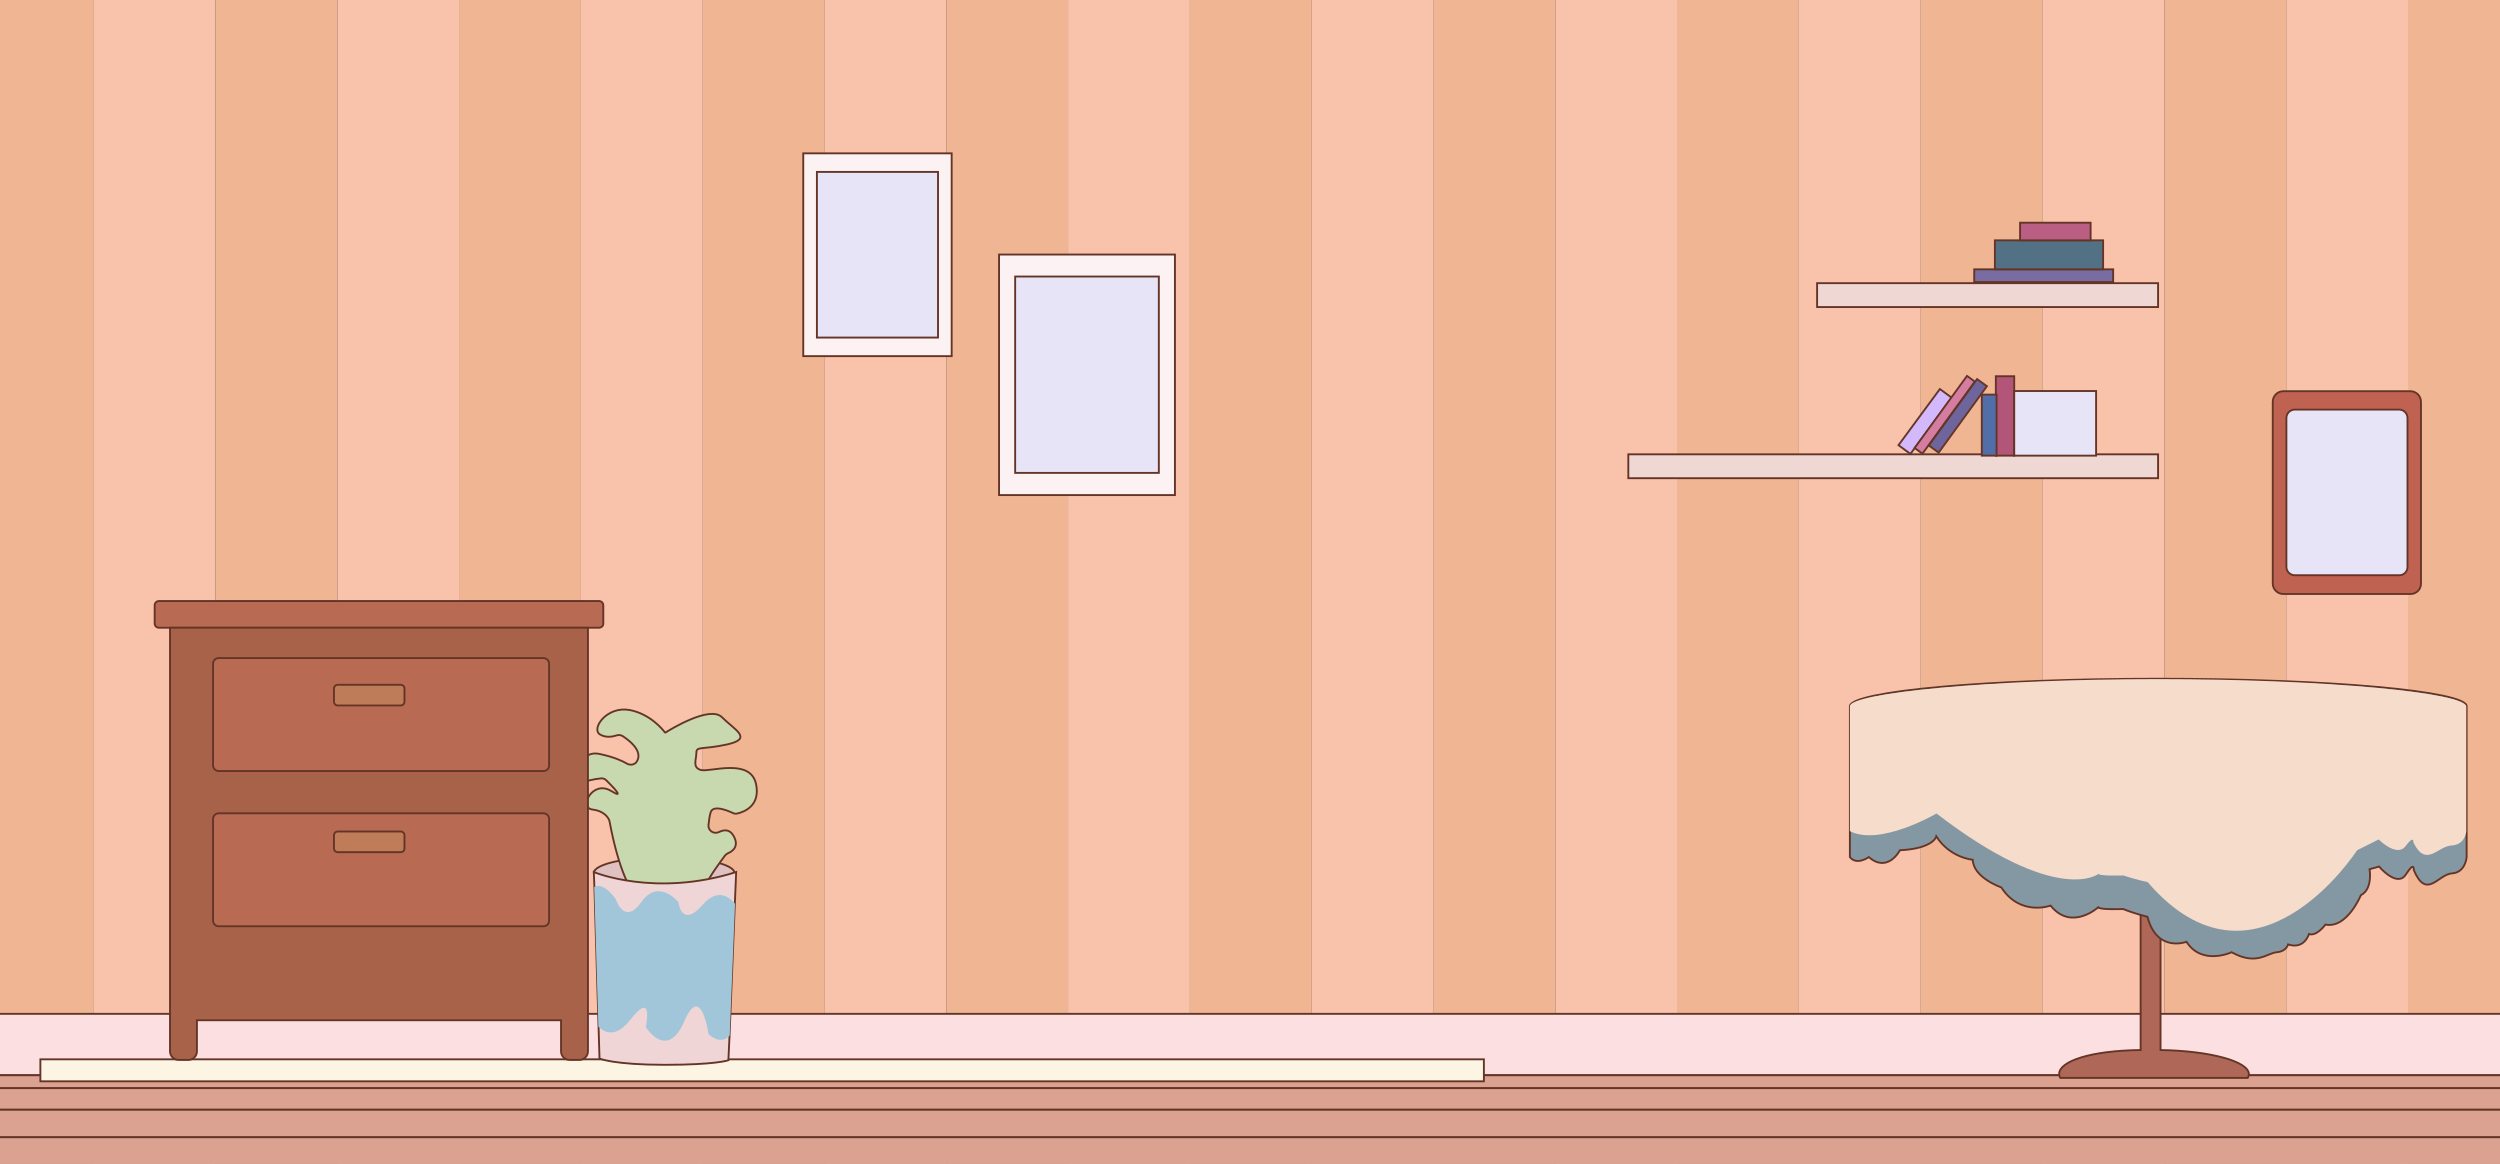 <?xml version="1.0" encoding="utf-8"?>
<!-- Generator: Adobe Illustrator 21.0.0, SVG Export Plug-In . SVG Version: 6.00 Build 0)  -->
<svg version="1.1" id="Capa_1" xmlns="http://www.w3.org/2000/svg" xmlns:xlink="http://www.w3.org/1999/xlink" x="0px" y="0px"
	 viewBox="0 0 1319 614" style="enable-background:new 0 0 1319 614;" xml:space="preserve">
<rect x="0" y="0" width="1319" height="614" fill="#333333" stroke="none"/>
<style type="text/css">
	.st0{fill:#F0B693;}
	.st1{fill:#F9C2AA;}
	.st2{fill:#FCDFE0;stroke:#643527;stroke-miterlimit:10;}
	.st3{fill:#DCA291;stroke:#643527;stroke-miterlimit:10;}
	.st4{fill:#FCF5E3;stroke:#643527;stroke-miterlimit:10;}
	.st5{fill:#AF6857;stroke:#643527;stroke-miterlimit:10;}
	.st6{fill:#8498A4;stroke:#643527;stroke-miterlimit:10;}
	.st7{fill:#F6DCCB;}
	.st8{fill:#E0C1C1;stroke:#643527;stroke-miterlimit:10;}
	.st9{fill:#C8D9B0;stroke:#643527;stroke-miterlimit:10;}
	.st10{fill:#EFD5D5;stroke:#643527;stroke-miterlimit:10;}
	.st11{fill:#A2C6D9;}
	.st12{fill:#FCF2F3;stroke:#643527;stroke-miterlimit:10;}
	.st13{fill:#E7E4F7;stroke:#643527;stroke-miterlimit:10;}
	.st14{fill:#C06252;stroke:#643527;stroke-miterlimit:10;}
	.st15{fill:#EFD7D3;stroke:#643527;stroke-miterlimit:10;}
	.st16{fill:#796CA0;stroke:#643527;stroke-miterlimit:10;}
	.st17{fill:#537185;stroke:#643527;stroke-miterlimit:10;}
	.st18{fill:#BB5E84;stroke:#643527;stroke-miterlimit:10;}
	.st19{fill:#B35579;stroke:#643527;stroke-miterlimit:10;}
	.st20{fill:#D3B8FB;stroke:#643527;stroke-miterlimit:10;}
	.st21{fill:#D57CA1;stroke:#643527;stroke-miterlimit:10;}
	.st22{fill:#6E659D;stroke:#643527;stroke-miterlimit:10;}
	.st23{fill:#526EA9;stroke:#643527;stroke-miterlimit:10;}
	.st24{fill:#B86A53;stroke:#643527;stroke-miterlimit:10;}
	.st25{fill:#A86249;stroke:#643527;stroke-miterlimit:10;}
	.st26{fill:#BE7D58;stroke:#643527;stroke-miterlimit:10;}
</style>
<g>
	<g>
		<g>
			<rect x="-14.8" class="st0" width="64.3" height="618.1"/>
			<rect x="113.7" class="st0" width="64.3" height="618.1"/>
			<rect x="242.2" class="st0" width="64.3" height="618.1"/>
			<rect x="370.8" class="st0" width="64.3" height="618.1"/>
			<rect x="499.3" class="st0" width="64.3" height="618.1"/>
			<rect x="627.8" class="st0" width="64.3" height="618.1"/>
			<rect x="756.3" class="st0" width="64.3" height="618.1"/>
			<rect x="884.8" class="st0" width="64.3" height="618.1"/>
			<rect x="1013.4" class="st0" width="64.3" height="618.1"/>
			<rect x="1141.9" class="st0" width="64.3" height="618.1"/>
			<rect x="1270.4" class="st0" width="64.3" height="618.1"/>
		</g>
		<g>
			<rect x="-79.1" class="st1" width="64.3" height="618.1"/>
			<rect x="49.4" class="st1" width="64.3" height="618.1"/>
			<rect x="178" class="st1" width="64.3" height="618.1"/>
			<rect x="306.5" class="st1" width="64.3" height="618.1"/>
			<rect x="435" class="st1" width="64.3" height="618.1"/>
			<rect x="563.5" class="st1" width="64.3" height="618.1"/>
			<rect x="692.1" class="st1" width="64.3" height="618.1"/>
			<rect x="820.6" class="st1" width="64.3" height="618.1"/>
			<rect x="949.1" class="st1" width="64.3" height="618.1"/>
			<rect x="1077.6" class="st1" width="64.3" height="618.1"/>
			<rect x="1206.2" class="st1" width="64.3" height="618.1"/>
			<rect x="1334.7" class="st1" width="64.3" height="618.1"/>
		</g>
	</g>
	<rect x="-80.1" y="534.9" class="st2" width="1478.7" height="32.4"/>
	<rect x="-80.1" y="567.3" class="st3" width="1478.8" height="6.9"/>
	<rect x="-80.1" y="574.1" class="st3" width="1478.7" height="11.4"/>
	<rect x="-80.1" y="585.5" class="st3" width="1479.1" height="14.6"/>
	<rect x="-80" y="600" class="st3" width="1478.7" height="18.1"/>
	<rect x="21.3" y="558.9" class="st4" width="761.6" height="11.6"/>
	<g>
		<path class="st5" d="M1185.9,568.7c0.4-0.6,0.6-1.3,0.6-2c0-6.7-20.6-12.3-46.6-12.7V402.3h-10.5V554c-26.5,0.3-43,5.9-43,12.7
			c0,0.7,0.2,1.3,0.6,2L1185.9,568.7L1185.9,568.7z"/>
	</g>
	<path class="st6" d="M1138.7,358.1c-89.9,0-162.7,6.6-162.7,14.6v79.5c3.6,4.6,10,0,10,0c10,8.7,16.4-3.6,16.4-3.6
		c17.8-0.9,19.2-7.3,19.2-7.3c7.3,11.4,19.2,12.3,19.2,12.3c0.4,9.6,15.1,14.6,15.1,14.6c10,15.5,26,9.6,26,9.6
		c11,13.7,25.1,0.9,25.1,0.9c0.9,1.4,13.2,0.9,13.2,0.9c5.5,2.3,12.8,4.1,12.8,4.1c5,19.2,20.6,13.2,20.6,13.2
		c8.2,12.8,23.8,5.5,23.8,5.5c13.2,7.3,18.7,0.4,23.8,0s6-4.1,6-4.1c8.7,2.8,11-5.5,11-5.5c4.1,1.4,8.7-5,8.7-5
		c11.4,2.3,18.7-15.5,18.7-15.5c6.4-3.2,4.6-13.7,4.6-13.7l5-1.4c0,0,9.6,11.4,14.2,4.1s4.1-2.3,4.1-2.3c6.8,16,12.8,2.3,20.1,1.8
		c7.3-0.4,7.8-8.7,7.8-8.7v-79.5C1301.4,364.7,1228.6,358.1,1138.7,358.1z"/>
	<path class="st7" d="M1138.6,358.3c-89.8,0-162.6,7.4-162.6,14.3v65.9c15.8,8.2,45.7-9.3,45.7-9.3c63.8,49,85.4,31.9,85.4,31.9
		c0.9,1.2,13.2,0.8,13.2,0.8c5.5,1.9,12.8,3.5,12.8,3.5c57,66.3,110.5-16.8,110.5-16.8l11.4-5.7c0,0,9.6,9.7,14.2,3.5
		c4.6-6.2,4.1-1.9,4.1-1.9c6.8,13.6,12.8,1.9,20.1,1.6c7.3-0.4,7.8-7.4,7.8-7.4v-65.9C1301.2,365.6,1228.4,358.3,1138.6,358.3z"/>
	<g>
		<ellipse class="st8" cx="350.4" cy="460.6" rx="37.1" ry="8.4"/>
		<path class="st9" d="M346.3,479.6c0,0-15,5.2-24.7-46.2c-0.1-0.3-0.1-0.5-0.2-0.7c-0.5-1.3-2.7-4.9-8.8-5.6
			c-7.5-0.8,0-15.8,9.8-9.8c7.9,4.8,0.6-2.5-2.5-5.6c-0.8-0.8-1.9-1.2-3-1c-2.8,0.3-8.4,1.1-11.6,3.4c-1.5,1-2.4,0.7-1.7-3.2
			c1.2-6.6,4.3-15,12.8-13.1c7.9,1.7,12.2,3.8,14.4,5.1c1.7,1,4,0.6,5.1-1c1.7-2.6,2.1-7.2-7.3-13.5c-1-0.6-2.2-0.8-3.3-0.4
			c-2.1,0.7-5.8,1.4-8.9-0.6c-4.5-3,3.7-15,15.8-12.8c11,2.1,17.6,10.5,18.6,11.8c0.1,0.1,0.2,0.1,0.3,0.1
			c2.2-1.4,23.4-14.5,29.8-8.1c6.7,6.7,16.5,11.2,3,14.3c-13.5,3-16.5,0.8-16.5,4.5c0,3.7-2.2,7.5,2.2,9c4.5,1.5,26.3-6.7,29.3,7.5
			c2.4,11.5-6.4,14.7-9.9,15.5c-0.8,0.2-1.7,0.1-2.4-0.3c-2.8-1.3-10.5-4.5-11.7-0.2c-0.5,1.8-0.9,4.2-1.1,6.6
			c-0.3,2.9,2.8,5,5.5,3.7c2.6-1.3,5.6-1.6,7.6,1.8c3.6,6-0.9,8.6-2.9,9.4c-0.6,0.3-1.1,0.7-1.5,1.2c-2,2.7-8.1,10.8-10.6,16.4
			c-3,6.7-2.2,12-23.3,12"/>
		<path class="st10" d="M313.3,460.1l0.3,7.9l2.2,73.7l0.5,16.8c0,0,7.5,3.3,34.5,3.3s33.5-2.4,33.5-2.4l0.6-13l2.8-69.5l0.7-16.8
			C345.5,473.6,313.3,460.1,313.3,460.1z"/>
		<path class="st11" d="M370.7,477.4c-11.2,12.8-12.8-1.5-12.8-1.5s-10.5-12.8-19.5,0c-9,12.8-13.5-1.5-13.5-1.5s-6.3-9.4-11.4-6.4
			l2.2,73.7c3.9,3.6,9.7,5.5,16.7-3.5c12.8-16.5,8.3,3.7,8.3,3.7s11.2,18,20.3-3c9-21,12.8,6.7,12.8,6.7s6.3,6.3,11.2,0.7l2.8-69.5
			C384.8,473.2,378.7,468.3,370.7,477.4z"/>
	</g>
	<g>
		<rect x="527.1" y="134.3" class="st12" width="92.8" height="126.9"/>
		<rect x="535.6" y="145.9" class="st13" width="75.8" height="103.6"/>
	</g>
	<g>
		<rect x="423.8" y="80.9" class="st12" width="78.3" height="107"/>
		<rect x="431" y="90.7" class="st13" width="63.9" height="87.4"/>
	</g>
	<g>
		<path class="st14" d="M1271.8,313.4h-67.1c-3.1,0-5.6-2.5-5.6-5.6v-95.8c0-3.1,2.5-5.6,5.6-5.6h67c3.1,0,5.6,2.5,5.6,5.6v95.8
			C1277.4,310.9,1274.9,313.4,1271.8,313.4z"/>
		<path class="st13" d="M1265.8,303.5h-55.1c-2.4,0-4.4-2-4.4-4.4v-78.6c0-2.4,2-4.4,4.4-4.4h55.1c2.4,0,4.4,2,4.4,4.4v78.6
			C1270.2,301.6,1268.3,303.5,1265.8,303.5z"/>
	</g>
	<g>
		<rect x="859.1" y="239.7" class="st15" width="279.5" height="12.6"/>
		<rect x="958.7" y="149.4" class="st15" width="179.9" height="12.6"/>
		<rect x="1041.6" y="142.1" class="st16" width="73.3" height="6.7"/>
		<rect x="1052.5" y="126.8" class="st17" width="57.1" height="15.3"/>
		<rect x="1065.8" y="117.5" class="st18" width="37.2" height="9.3"/>
		<rect x="1053" y="198.5" class="st19" width="9.7" height="41.9"/>
		<rect x="1062.7" y="206.3" class="st13" width="43.2" height="34.1"/>
		
			<rect x="997.6" y="218.5" transform="matrix(0.593 -0.805 0.805 0.593 234.18 908.373)" class="st20" width="36.8" height="7.8"/>
		
			<rect x="1002.7" y="216.7" transform="matrix(0.588 -0.809 0.809 0.588 245.262 920.121)" class="st21" width="47" height="5.1"/>
		
			<rect x="1011.5" y="216.6" transform="matrix(0.588 -0.809 0.809 0.588 247.659 925.979)" class="st22" width="43.3" height="6.4"/>
		<rect x="1045.6" y="208.2" class="st23" width="7.8" height="32.2"/>
	</g>
	<g>
		<path class="st24" d="M316,331.2H83.9c-1.3,0-2.3-1-2.3-2.3v-9.5c0-1.3,1-2.3,2.3-2.3H316c1.3,0,2.3,1,2.3,2.3v9.5
			C318.4,330.2,317.3,331.2,316,331.2z"/>
		<path class="st25" d="M89.7,331.2v184v23.1v16.4c0,2.5,2,4.5,4.5,4.5h5.2c2.5,0,4.5-2,4.5-4.5v-16.4H296v16.4c0,2.5,2,4.5,4.5,4.5
			h5.2c2.5,0,4.5-2,4.5-4.5v-16.4v-23.1v-184H89.7z"/>
		<path class="st24" d="M286.7,406.8H115.4c-1.6,0-3-1.3-3-3v-53.6c0-1.6,1.3-3,3-3h171.3c1.6,0,3,1.3,3,3v53.6
			C289.7,405.5,288.4,406.8,286.7,406.8z"/>
		<path class="st24" d="M286.7,488.7H115.4c-1.6,0-3-1.3-3-3v-53.6c0-1.6,1.3-3,3-3h171.3c1.6,0,3,1.3,3,3v53.6
			C289.7,487.4,288.4,488.7,286.7,488.7z"/>
		<path class="st26" d="M211.5,372.2h-33.4c-1,0-1.9-0.9-1.9-1.9v-7.1c0-1,0.9-1.9,1.9-1.9h33.4c1,0,1.9,0.9,1.9,1.9v7.1
			C213.4,371.3,212.5,372.2,211.5,372.2z"/>
		<path class="st26" d="M211.5,449.6h-33.4c-1,0-1.9-0.9-1.9-1.9v-7.1c0-1,0.9-1.9,1.9-1.9h33.4c1,0,1.9,0.9,1.9,1.9v7.1
			C213.4,448.8,212.5,449.6,211.5,449.6z"/>
	</g>
</g>
</svg>
